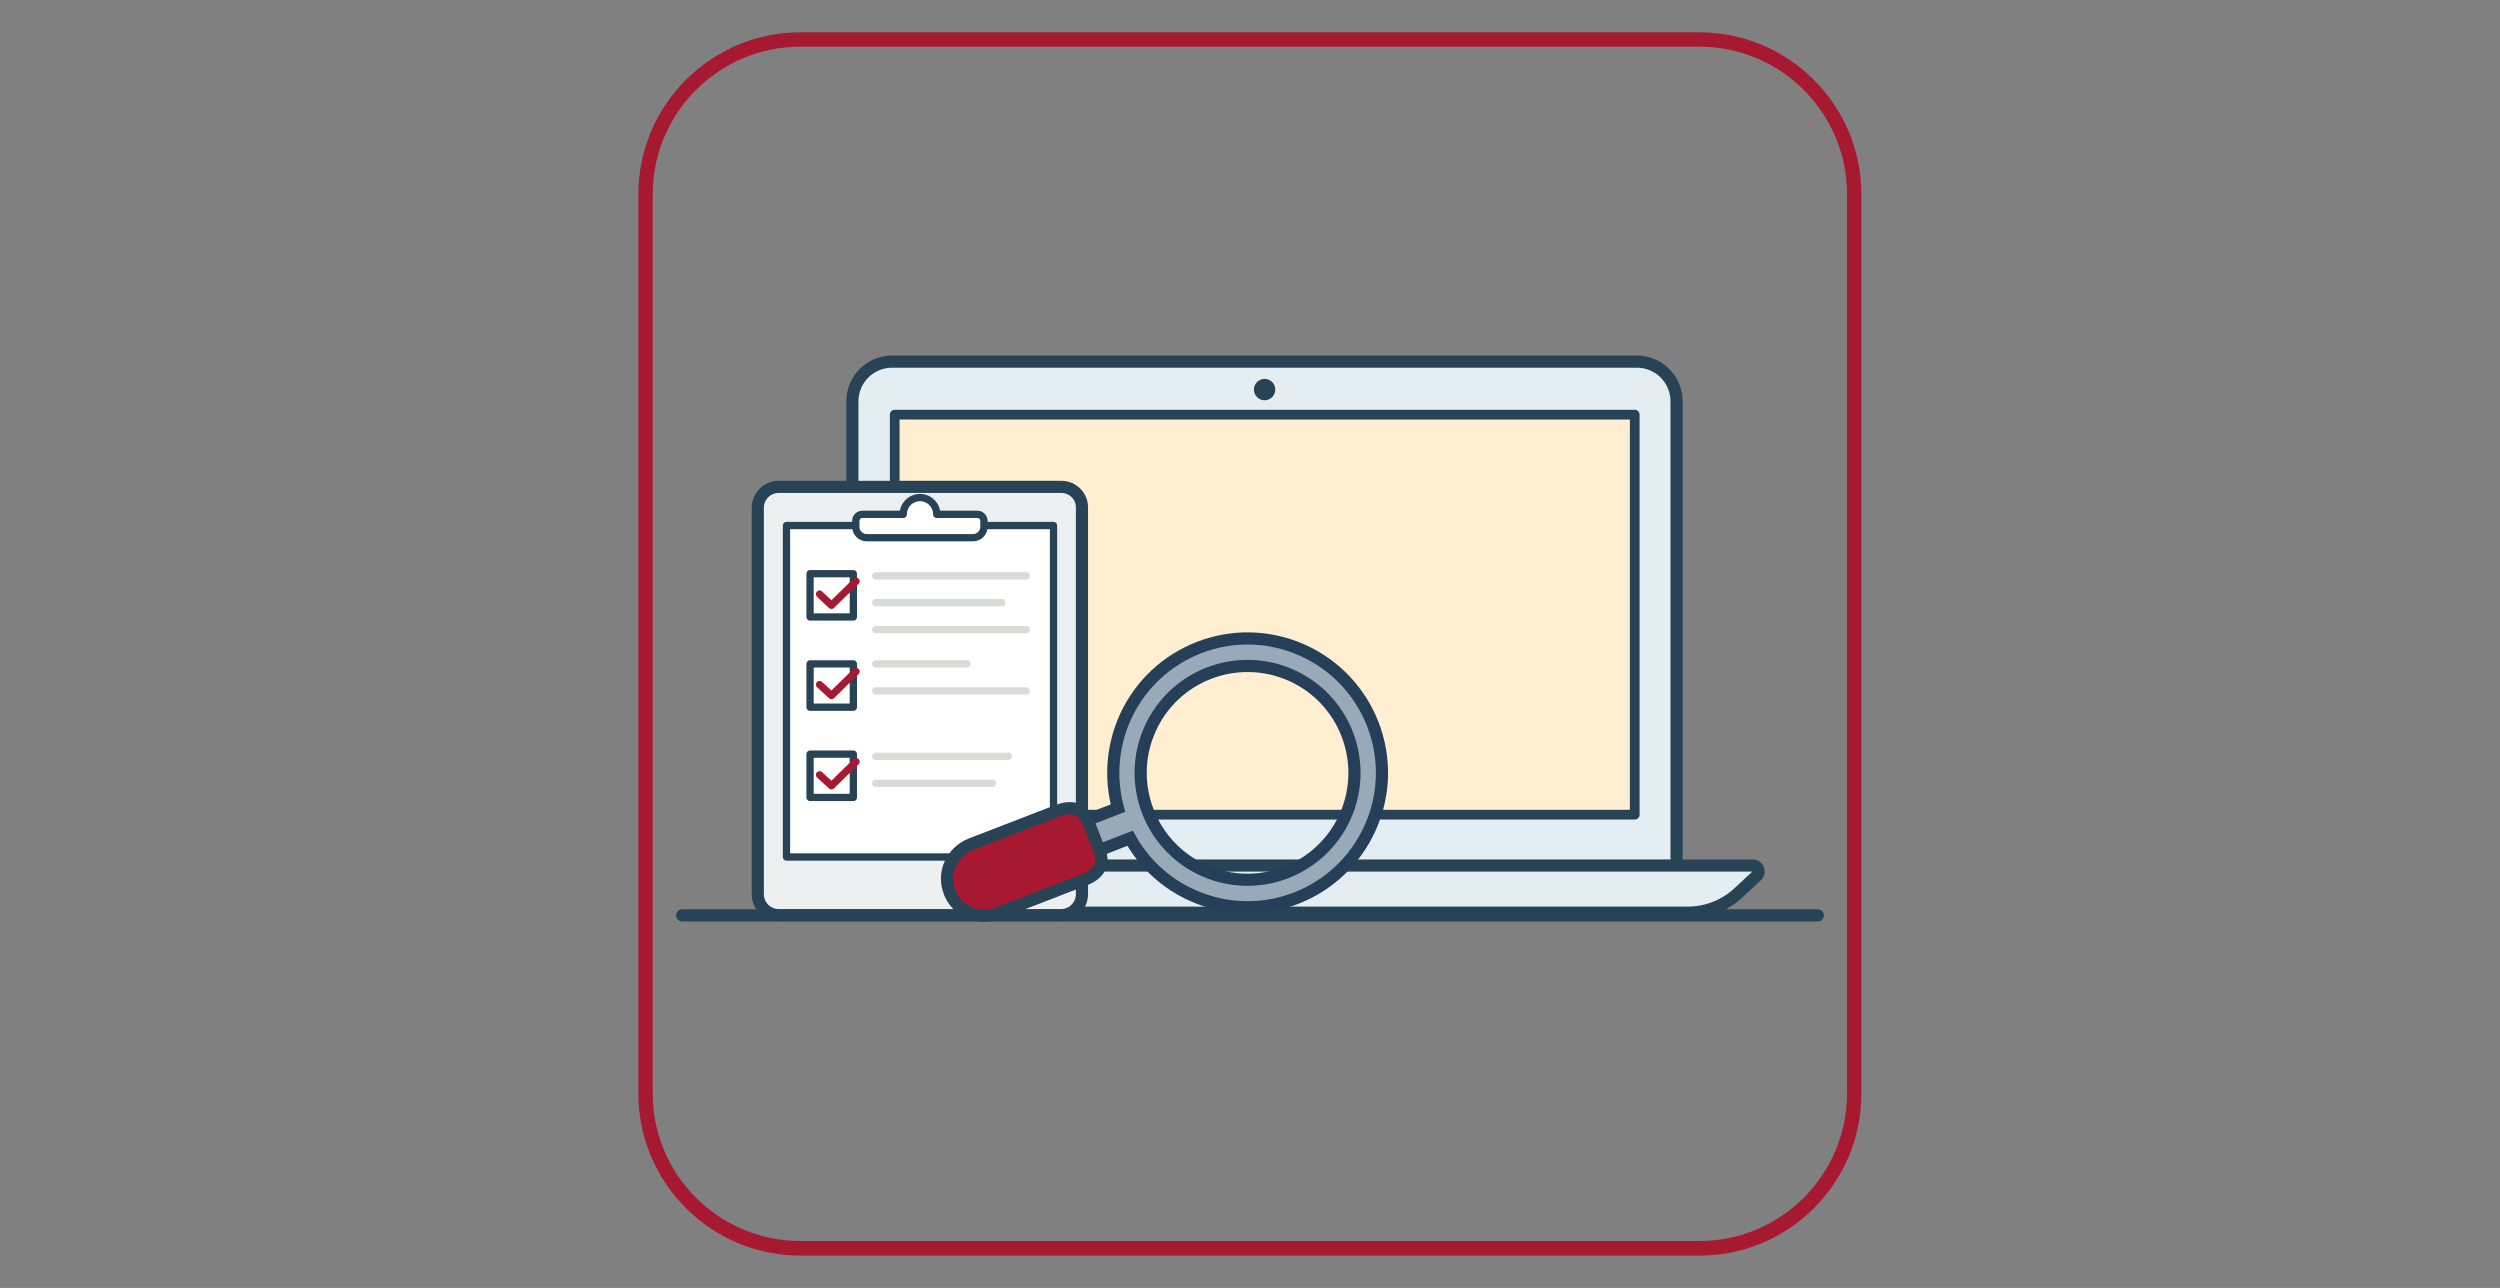 <svg enable-background="new 0 0 1028 529.6" viewBox="0 0 1028 529.6" xmlns="http://www.w3.org/2000/svg"><rect x="0" y="0" width="1028" height="529.6" fill="#808080" stroke="none"/><path d="m698.9 516.3h-369.8c-36.7 0-66.6-29.9-66.6-66.6v-369.8c0-36.7 29.9-66.6 66.6-66.6h369.7c36.7 0 66.6 29.9 66.6 66.6v369.7c.1 36.8-29.8 66.7-66.5 66.7zm-369.8-497.1c-33.5 0-60.7 27.2-60.7 60.7v369.7c0 33.5 27.2 60.7 60.7 60.7h369.7c33.5 0 60.7-27.2 60.7-60.7v-369.7c0-33.5-27.2-60.7-60.7-60.7z" fill="#a71831"/><path d="m280.5 376.4h467" style="fill:none;stroke:#294356;stroke-width:5;stroke-linecap:round;stroke-linejoin:round;stroke-miterlimit:10"/><path d="m689.5 356.9h-339v-191.9c0-9 7.3-16.3 16.3-16.3h306.3c9 0 16.3 7.3 16.3 16.3v191.9z" style="fill:#e4eef2;stroke:#284356;stroke-width:5;stroke-linecap:round;stroke-linejoin:round;stroke-miterlimit:10"/><path d="m367.9 170.5h304.3v164.5h-304.3z" fill="#ffeecf" stroke="#284356" stroke-linejoin="round" stroke-miterlimit="10" stroke-width="4"/><path d="m715.1 366.9c-5.7 5.4-13.3 8.4-21.1 8.4h-346.1c-7.9 0-15.6-2.8-21.5-8l-8.5-7.4c-1.6-1.4-.6-4 1.5-4h401.3c2.2 0 3.3 2.7 1.7 4.2z" style="fill:#e4eef2;stroke:#284356;stroke-width:5;stroke-linecap:round;stroke-linejoin:round;stroke-miterlimit:10"/><path d="m524.4 160.2c0 2.4-2 4.4-4.4 4.4s-4.4-2-4.4-4.4 2-4.4 4.4-4.4c2.5 0 4.4 2 4.4 4.4z" fill="#284356"/><g stroke-miterlimit="10"><path d="m436.4 200.2h-116.2c-4.7 0-8.6 3.8-8.6 8.6v158.9c0 4.7 3.8 8.6 8.6 8.6h116.1c4.7 0 8.6-3.8 8.6-8.6v-158.9c.1-4.8-3.8-8.6-8.5-8.6z" fill="#ecf0f1" stroke="#284356" stroke-linecap="round" stroke-linejoin="round" stroke-width="5"/><path d="m323.4 216.1h109.8v136.3h-109.8z" fill="#fff" stroke="#284356" stroke-linecap="round" stroke-linejoin="round" stroke-width="3"/><path d="m385.2 211.5c0-3.8-3.1-6.9-6.9-6.9s-6.9 3.1-6.9 6.9h-16.8c-1.5 0-2.7 1.2-2.7 2.7v2.4c0 2.5 2 4.5 4.5 4.5h43.7c2.5 0 4.5-2 4.5-4.5v-2.4c0-1.5-1.2-2.7-2.7-2.7z" fill="#fff" stroke="#284356" stroke-linecap="round" stroke-linejoin="round" stroke-width="3"/><path d="m360.1 236.8h61.9" fill="none" stroke="#d8dbd7" stroke-linecap="round" stroke-linejoin="round" stroke-width="3"/><path d="m360.1 247.8h51.8" fill="none" stroke="#d8dbd7" stroke-linecap="round" stroke-linejoin="round" stroke-width="3"/><path d="m360.1 258.9h61.9" fill="none" stroke="#d8dbd7" stroke-linecap="round" stroke-linejoin="round" stroke-width="3"/><path d="m360.1 273h37.5" fill="none" stroke="#d8dbd7" stroke-linecap="round" stroke-linejoin="round" stroke-width="3"/><path d="m360.1 284.1h61.9" fill="none" stroke="#d8dbd7" stroke-linecap="round" stroke-linejoin="round" stroke-width="3"/><path d="m333.1 273v17.8h17.8v-17.8z" fill="#fff" stroke="#284356" stroke-linecap="round" stroke-linejoin="round" stroke-width="3"/><path d="m337 281.5 4.9 4.5 10.1-9.9" fill="none" stroke="#a71831" stroke-linecap="round" stroke-linejoin="round" stroke-width="3"/><path d="m333.1 310.1v17.8h17.8v-17.8z" fill="#fff" stroke="#284356" stroke-linecap="round" stroke-linejoin="round" stroke-width="3"/><path d="m337 318.6 4.9 4.5 10.1-9.9" fill="none" stroke="#a71831" stroke-linecap="round" stroke-linejoin="round" stroke-width="3"/><path d="m360.1 311h54.5" fill="none" stroke="#d8dbd7" stroke-linecap="round" stroke-linejoin="round" stroke-width="3"/><path d="m360.1 322.1h48" fill="none" stroke="#d8dbd7" stroke-linecap="round" stroke-linejoin="round" stroke-width="3"/><path d="m333.1 235.9v17.8h17.8v-17.8z" fill="#fff" stroke="#284356" stroke-linecap="round" stroke-linejoin="round" stroke-width="3"/><path d="m337 244.3 4.9 4.6 10.1-9.9" fill="none" stroke="#a71831" stroke-linecap="round" stroke-linejoin="round" stroke-width="3"/><path d="m419.5 362.2 45.2-17.5c5.6 10.1 14.5 18.6 25.9 23.6 27.9 12.4 60.5-.2 72.9-28.1s-.2-60.5-28.1-72.9-60.5.2-72.9 28.1c-5.3 12.1-6 25-2.8 36.9l-45 17.4zm75.7-4.2c-22.2-9.8-32.2-35.8-22.4-58s35.8-32.2 58-22.4 32.2 35.8 22.4 58c-9.9 22.2-35.8 32.2-58 22.4z" fill="#98a9b7" stroke="#253f59" stroke-width="5"/><path d="m390.5 367c3 7.7 11.8 11.5 19.8 8.5l35.5-13.7c6.1-2.3 8.5-6.4 6.4-11.8l-4.1-10.7c-2.7-6.9-7.1-8.3-13.3-5.9l-35.5 13.7c-7.9 3.1-11.9 11.8-8.9 19.5z" fill="#a71831" stroke="#284356" stroke-linecap="round" stroke-linejoin="round" stroke-width="5"/></g></svg>